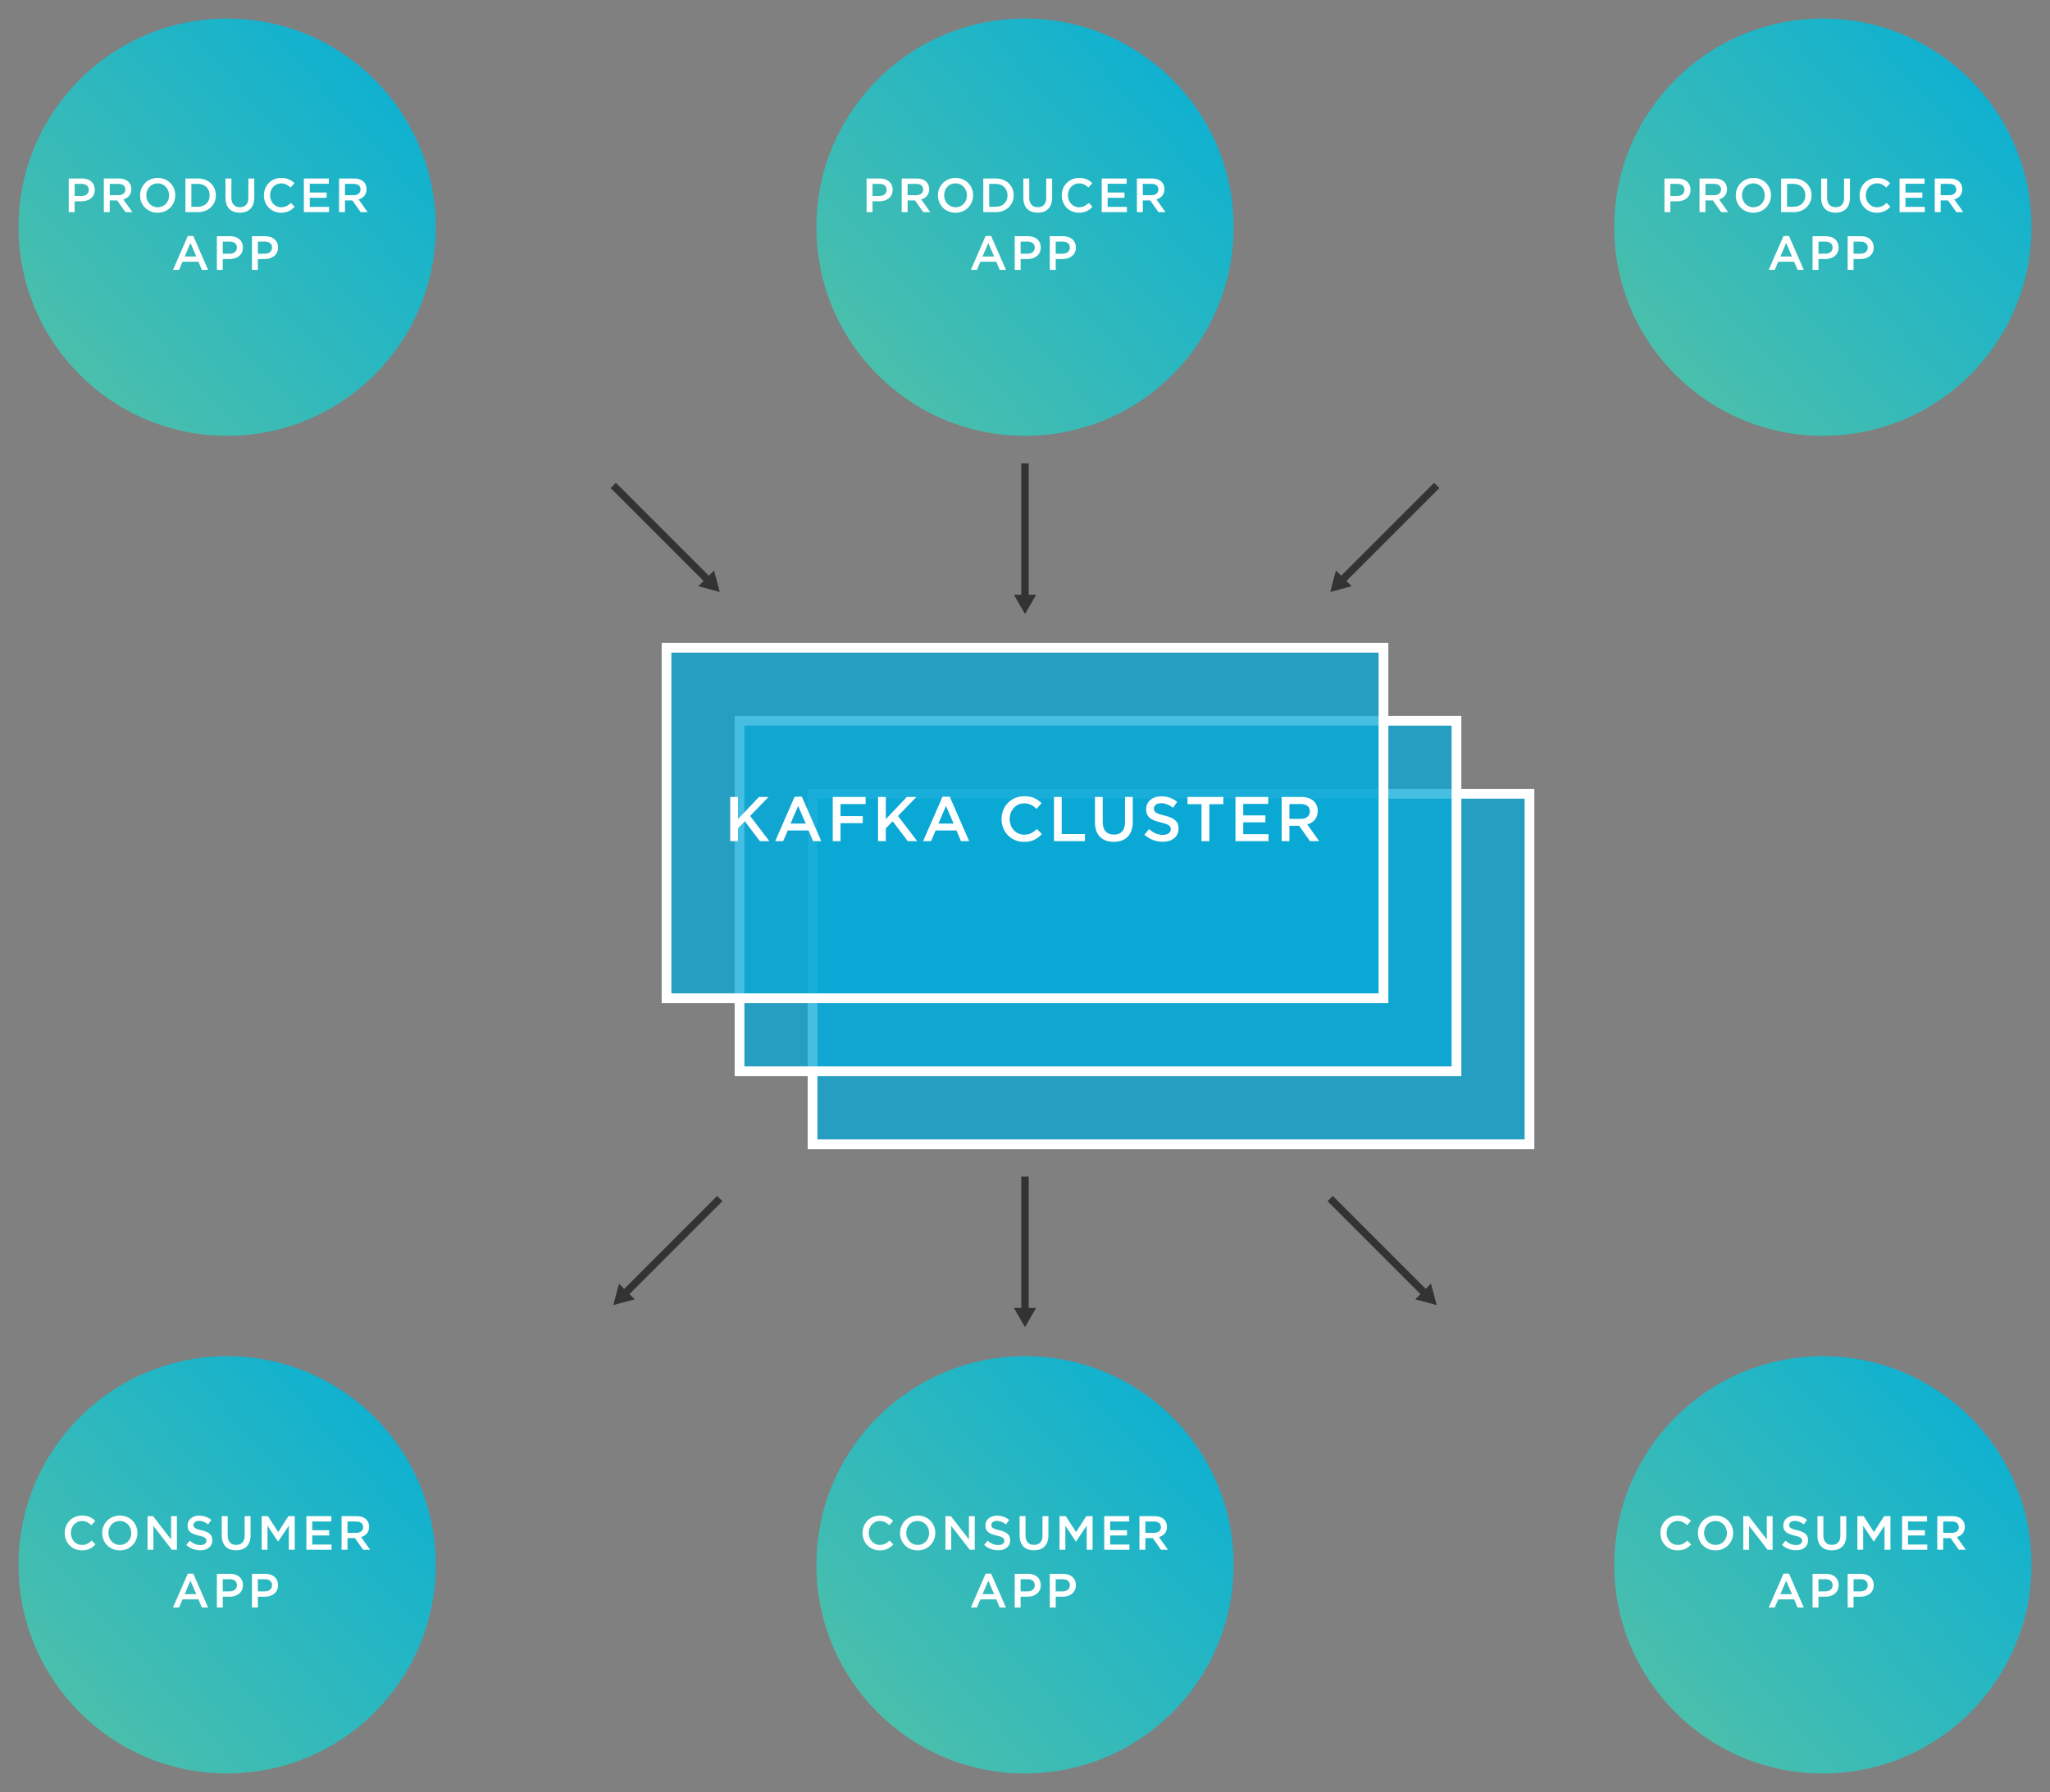 <svg version="1.1" id="Layer_1" xmlns="http://www.w3.org/2000/svg" x="0" y="0" width="552.386" height="482.792" xml:space="preserve"><rect width="100%" height="100%" fill="#808080" stroke="none"/><style>.st0{fill:#08a8d6;fill-opacity:.75}.st1{fill:#fff}.st8{fill:#333}</style><path class="st0" d="M218.945 213.853h193.183v94.43H218.945z"/><path class="st1" d="M413.439 309.595H217.633v-97.053h195.806v97.053zm-193.183-2.623h190.56v-91.807h-190.56v91.807z"/><path class="st0" d="M199.273 194.181h193.183v94.43H199.273z"/><path class="st1" d="M393.768 289.923H197.961V192.87h195.806v97.053zM200.584 287.3h190.56v-91.807h-190.56V287.3z"/><path class="st0" d="M179.601 174.51h193.183v94.43H179.601z"/><path class="st1" d="M374.096 270.251H178.29v-97.053h195.806v97.053zm-193.183-2.623h190.56v-91.807h-190.56v91.807z"/><path class="st1" d="M196.752 214.713h2.091v5.983l5.66-5.983h2.584l-4.964 5.117 5.185 6.782h-2.55l-4.062-5.354-1.853 1.903v3.451h-2.091v-11.899zM214.125 214.628h1.938l5.235 11.984h-2.21l-1.207-2.873h-5.626l-1.225 2.873h-2.142l5.237-11.984zm2.993 7.259l-2.057-4.76-2.04 4.76h4.097zM224.394 214.713h8.855v1.904h-6.765v3.247h6v1.904h-6v4.845h-2.091v-11.9zM236.6 214.713h2.091v5.983l5.66-5.983h2.584l-4.964 5.117 5.185 6.782h-2.55l-4.062-5.354-1.853 1.903v3.451H236.6v-11.899zM253.973 214.628h1.938l5.235 11.984h-2.21l-1.207-2.873h-5.626l-1.225 2.873h-2.142l5.237-11.984zm2.992 7.259l-2.057-4.76-2.04 4.76h4.097zM269.869 220.697v-.034c0-3.382 2.532-6.153 6.137-6.153 2.192 0 3.519.765 4.657 1.853l-1.343 1.547c-.952-.884-1.972-1.479-3.332-1.479-2.261 0-3.927 1.87-3.927 4.199v.034c0 2.329 1.649 4.215 3.927 4.215 1.462 0 2.397-.578 3.417-1.529l1.343 1.359c-1.241 1.292-2.601 2.108-4.827 2.108-3.468-.001-6.052-2.704-6.052-6.12zM283.996 214.713h2.091v9.995h6.255v1.904h-8.346v-11.899zM295.045 221.563v-6.85h2.091v6.765c0 2.21 1.139 3.383 3.009 3.383 1.853 0 2.991-1.105 2.991-3.298v-6.85h2.091v6.749c0 3.552-2.006 5.337-5.116 5.337-3.094 0-5.066-1.785-5.066-5.236zM308.356 224.878l1.259-1.496c1.139.986 2.294 1.547 3.756 1.547 1.292 0 2.108-.612 2.108-1.496v-.034c0-.85-.477-1.309-2.686-1.819-2.533-.612-3.961-1.36-3.961-3.553v-.034c0-2.04 1.699-3.451 4.062-3.451 1.733 0 3.11.527 4.317 1.496l-1.122 1.581c-1.07-.799-2.142-1.224-3.229-1.224-1.224 0-1.938.629-1.938 1.411v.034c0 .918.544 1.326 2.839 1.87 2.516.612 3.808 1.513 3.808 3.484v.034c0 2.227-1.751 3.553-4.25 3.553-1.818.001-3.534-.628-4.963-1.903zM323.757 216.651h-3.773v-1.938h9.655v1.938h-3.773v9.961h-2.108v-9.961zM332.905 214.713h8.821v1.87h-6.73v3.094h5.966v1.87h-5.966v3.195h6.815v1.87h-8.906v-11.899zM345.348 214.713h5.303c1.496 0 2.669.442 3.434 1.19.629.646.986 1.53.986 2.566v.034c0 1.955-1.173 3.128-2.822 3.604l3.213 4.505h-2.481l-2.924-4.148h-2.617v4.148h-2.091v-11.899zm5.151 5.898c1.495 0 2.447-.781 2.447-1.988v-.034c0-1.275-.918-1.972-2.465-1.972h-3.042v3.994h3.06z"/><g><linearGradient id="SVGID_1_" gradientUnits="userSpaceOnUse" x1="234.423" y1="98.816" x2="317.963" y2="23.597"><stop offset="0" stop-color="#4abfac"/><stop offset="1" stop-color="#10b1d0"/></linearGradient><circle cx="276.193" cy="61.207" r="56.206" fill="url(#SVGID_1_)"/><linearGradient id="SVGID_2_" gradientUnits="userSpaceOnUse" x1="449.409" y1="98.816" x2="532.949" y2="23.597"><stop offset="0" stop-color="#4abfac"/><stop offset="1" stop-color="#10b1d0"/></linearGradient><circle cx="491.179" cy="61.207" r="56.206" fill="url(#SVGID_2_)"/><linearGradient id="SVGID_3_" gradientUnits="userSpaceOnUse" x1="19.437" y1="98.816" x2="102.977" y2="23.597"><stop offset="0" stop-color="#4abfac"/><stop offset="1" stop-color="#10b1d0"/></linearGradient><circle cx="61.207" cy="61.207" r="56.206" fill="url(#SVGID_3_)"/><path class="st1" d="M18.522 48.089h3.575c2.125 0 3.446 1.205 3.446 3.031v.026c0 2.033-1.632 3.096-3.627 3.096h-1.801v2.915h-1.593v-9.068zm3.445 4.716c1.205 0 1.957-.674 1.957-1.619v-.026c0-1.062-.764-1.619-1.957-1.619h-1.853v3.265h1.853zM27.98 48.089h4.042c1.14 0 2.034.337 2.617.907.479.492.751 1.166.751 1.956v.025c0 1.49-.894 2.384-2.15 2.747l2.448 3.433h-1.892l-2.228-3.161h-1.995v3.161H27.98v-9.068zm3.925 4.495c1.14 0 1.866-.596 1.866-1.516v-.025c0-.972-.7-1.503-1.879-1.503h-2.319v3.044h2.332zM37.749 52.65v-.026c0-2.552 1.969-4.689 4.754-4.689s4.729 2.111 4.729 4.664v.025c0 2.552-1.969 4.689-4.754 4.689-2.786 0-4.729-2.111-4.729-4.663zm7.812 0v-.026c0-1.762-1.283-3.226-3.083-3.226-1.801 0-3.057 1.438-3.057 3.2v.025c0 1.762 1.282 3.213 3.083 3.213s3.057-1.424 3.057-3.186zM49.966 48.089h3.381c2.85 0 4.819 1.956 4.819 4.509v.025c0 2.552-1.969 4.534-4.819 4.534h-3.381v-9.068zm1.594 1.452v6.166h1.788c1.904 0 3.148-1.282 3.148-3.057v-.026c0-1.774-1.244-3.083-3.148-3.083H51.56zM60.759 53.31v-5.221h1.594v5.156c0 1.684.868 2.578 2.293 2.578 1.412 0 2.28-.843 2.28-2.514v-5.221h1.593v5.144c0 2.707-1.528 4.067-3.899 4.067-2.358.001-3.861-1.359-3.861-3.989zM71.111 52.65v-.026c0-2.578 1.93-4.689 4.676-4.689 1.671 0 2.682.583 3.55 1.412l-1.023 1.179c-.726-.674-1.503-1.127-2.539-1.127-1.723 0-2.992 1.425-2.992 3.2v.025c0 1.774 1.256 3.213 2.992 3.213 1.114 0 1.827-.44 2.604-1.166l1.023 1.036c-.946.984-1.982 1.606-3.679 1.606-2.642 0-4.612-2.06-4.612-4.663zM81.878 48.089h6.723v1.425h-5.13v2.358h4.547v1.425h-4.547v2.436h5.195v1.425h-6.788v-9.069zM91.362 48.089h4.042c1.14 0 2.034.337 2.617.907.479.492.751 1.166.751 1.956v.025c0 1.49-.894 2.384-2.15 2.747l2.448 3.433h-1.891l-2.228-3.161h-1.995v3.161h-1.594v-9.068zm3.926 4.495c1.14 0 1.865-.596 1.865-1.516v-.025c0-.972-.7-1.503-1.878-1.503h-2.319v3.044h2.332zM50.607 63.573h1.477l3.99 9.133H54.39l-.92-2.189h-4.288l-.933 2.189h-1.632l3.99-9.133zm2.28 5.531l-1.567-3.627-1.555 3.627h3.122zM58.434 63.637h3.576c2.124 0 3.446 1.205 3.446 3.031v.026c0 2.033-1.632 3.096-3.627 3.096h-1.801v2.915h-1.593v-9.068zm3.445 4.716c1.205 0 1.956-.674 1.956-1.619v-.026c0-1.062-.764-1.619-1.956-1.619h-1.853v3.265h1.853zM67.892 63.637h3.576c2.124 0 3.446 1.205 3.446 3.031v.026c0 2.033-1.632 3.096-3.627 3.096h-1.801v2.915h-1.593v-9.068zm3.445 4.716c1.205 0 1.956-.674 1.956-1.619v-.026c0-1.062-.764-1.619-1.956-1.619h-1.853v3.265h1.853z"/><g><path class="st1" d="M233.508 48.089h3.575c2.125 0 3.446 1.205 3.446 3.031v.026c0 2.033-1.632 3.096-3.627 3.096h-1.801v2.915h-1.593v-9.068zm3.446 4.716c1.205 0 1.957-.674 1.957-1.619v-.026c0-1.062-.764-1.619-1.957-1.619h-1.853v3.265h1.853zM242.966 48.089h4.042c1.14 0 2.034.337 2.617.907.479.492.751 1.166.751 1.956v.025c0 1.49-.894 2.384-2.15 2.747l2.448 3.433h-1.892l-2.228-3.161h-1.995v3.161h-1.593v-9.068zm3.926 4.495c1.14 0 1.866-.596 1.866-1.516v-.025c0-.972-.7-1.503-1.879-1.503h-2.319v3.044h2.332zM252.735 52.65v-.026c0-2.552 1.969-4.689 4.754-4.689s4.729 2.111 4.729 4.664v.025c0 2.552-1.969 4.689-4.754 4.689-2.786 0-4.729-2.111-4.729-4.663zm7.812 0v-.026c0-1.762-1.283-3.226-3.083-3.226-1.801 0-3.057 1.438-3.057 3.2v.025c0 1.762 1.282 3.213 3.083 3.213s3.057-1.424 3.057-3.186zM264.953 48.089h3.381c2.85 0 4.819 1.956 4.819 4.509v.025c0 2.552-1.969 4.534-4.819 4.534h-3.381v-9.068zm1.593 1.452v6.166h1.788c1.904 0 3.148-1.282 3.148-3.057v-.026c0-1.774-1.244-3.083-3.148-3.083h-1.788zM275.746 53.31v-5.221h1.594v5.156c0 1.684.868 2.578 2.293 2.578 1.412 0 2.28-.843 2.28-2.514v-5.221h1.593v5.144c0 2.707-1.528 4.067-3.899 4.067-2.358.001-3.861-1.359-3.861-3.989zM286.098 52.65v-.026c0-2.578 1.93-4.689 4.676-4.689 1.671 0 2.682.583 3.55 1.412l-1.023 1.179c-.726-.674-1.503-1.127-2.539-1.127-1.723 0-2.992 1.425-2.992 3.2v.025c0 1.774 1.256 3.213 2.992 3.213 1.114 0 1.827-.44 2.604-1.166l1.023 1.036c-.946.984-1.982 1.606-3.679 1.606-2.643 0-4.612-2.06-4.612-4.663zM296.864 48.089h6.723v1.425h-5.13v2.358h4.547v1.425h-4.547v2.436h5.195v1.425h-6.788v-9.069zM306.348 48.089h4.042c1.14 0 2.034.337 2.617.907.479.492.751 1.166.751 1.956v.025c0 1.49-.894 2.384-2.15 2.747l2.448 3.433h-1.891l-2.228-3.161h-1.995v3.161h-1.594v-9.068zm3.926 4.495c1.14 0 1.865-.596 1.865-1.516v-.025c0-.972-.7-1.503-1.878-1.503h-2.319v3.044h2.332zM265.594 63.573h1.477l3.99 9.133h-1.684l-.92-2.189h-4.288l-.933 2.189h-1.632l3.99-9.133zm2.28 5.531l-1.567-3.627-1.555 3.627h3.122zM273.42 63.637h3.576c2.124 0 3.446 1.205 3.446 3.031v.026c0 2.033-1.632 3.096-3.627 3.096h-1.801v2.915h-1.593v-9.068zm3.446 4.716c1.205 0 1.956-.674 1.956-1.619v-.026c0-1.062-.764-1.619-1.956-1.619h-1.853v3.265h1.853zM282.878 63.637h3.576c2.124 0 3.446 1.205 3.446 3.031v.026c0 2.033-1.632 3.096-3.627 3.096h-1.801v2.915h-1.593v-9.068zm3.446 4.716c1.205 0 1.956-.674 1.956-1.619v-.026c0-1.062-.764-1.619-1.956-1.619h-1.853v3.265h1.853z"/></g><g><path class="st1" d="M448.494 48.089h3.576c2.125 0 3.446 1.205 3.446 3.031v.026c0 2.033-1.632 3.096-3.627 3.096h-1.801v2.915h-1.594v-9.068zm3.446 4.716c1.205 0 1.956-.674 1.956-1.619v-.026c0-1.062-.765-1.619-1.956-1.619h-1.853v3.265h1.853zM457.952 48.089h4.042c1.141 0 2.034.337 2.617.907.479.492.751 1.166.751 1.956v.025c0 1.49-.894 2.384-2.15 2.747l2.449 3.433h-1.891l-2.229-3.161h-1.995v3.161h-1.593v-9.068zm3.925 4.495c1.14 0 1.865-.596 1.865-1.516v-.025c0-.972-.699-1.503-1.878-1.503h-2.319v3.044h2.332zM467.721 52.65v-.026c0-2.552 1.969-4.689 4.754-4.689 2.785 0 4.728 2.111 4.728 4.664v.025c0 2.552-1.969 4.689-4.754 4.689s-4.728-2.111-4.728-4.663zm7.812 0v-.026c0-1.762-1.282-3.226-3.083-3.226s-3.058 1.438-3.058 3.2v.025c0 1.762 1.283 3.213 3.083 3.213 1.801 0 3.058-1.424 3.058-3.186zM479.939 48.089h3.381c2.85 0 4.819 1.956 4.819 4.509v.025c0 2.552-1.969 4.534-4.819 4.534h-3.381v-9.068zm1.593 1.452v6.166h1.788c1.904 0 3.148-1.282 3.148-3.057v-.026c0-1.774-1.244-3.083-3.148-3.083h-1.788zM490.731 53.31v-5.221h1.593v5.156c0 1.684.868 2.578 2.293 2.578 1.412 0 2.28-.843 2.28-2.514v-5.221h1.593v5.144c0 2.707-1.529 4.067-3.899 4.067-2.357.001-3.86-1.359-3.86-3.989zM501.083 52.65v-.026c0-2.578 1.93-4.689 4.677-4.689 1.671 0 2.682.583 3.549 1.412l-1.023 1.179c-.725-.674-1.502-1.127-2.539-1.127-1.723 0-2.993 1.425-2.993 3.2v.025c0 1.774 1.257 3.213 2.993 3.213 1.114 0 1.827-.44 2.604-1.166l1.023 1.036c-.946.984-1.982 1.606-3.679 1.606-2.643 0-4.612-2.06-4.612-4.663zM511.85 48.089h6.724v1.425h-5.13v2.358h4.547v1.425h-4.547v2.436h5.195v1.425h-6.788v-9.069zM521.334 48.089h4.042c1.14 0 2.034.337 2.617.907.479.492.751 1.166.751 1.956v.025c0 1.49-.894 2.384-2.15 2.747l2.449 3.433h-1.892l-2.229-3.161h-1.995v3.161h-1.593v-9.068zm3.925 4.495c1.14 0 1.866-.596 1.866-1.516v-.025c0-.972-.7-1.503-1.878-1.503h-2.319v3.044h2.331zM480.58 63.573h1.477l3.99 9.133h-1.684l-.919-2.189h-4.288l-.933 2.189h-1.633l3.99-9.133zm2.28 5.531l-1.567-3.627-1.555 3.627h3.122zM488.406 63.637h3.575c2.125 0 3.446 1.205 3.446 3.031v.026c0 2.033-1.632 3.096-3.627 3.096h-1.801v2.915h-1.593v-9.068zm3.446 4.716c1.205 0 1.957-.674 1.957-1.619v-.026c0-1.062-.765-1.619-1.957-1.619h-1.853v3.265h1.853zM497.864 63.637h3.575c2.125 0 3.446 1.205 3.446 3.031v.026c0 2.033-1.632 3.096-3.627 3.096h-1.801v2.915h-1.593v-9.068zm3.446 4.716c1.205 0 1.957-.674 1.957-1.619v-.026c0-1.062-.765-1.619-1.957-1.619h-1.853v3.265h1.853z"/></g></g><g><linearGradient id="SVGID_4_" gradientUnits="userSpaceOnUse" x1="234.423" y1="459.196" x2="317.963" y2="383.976"><stop offset="0" stop-color="#4abfac"/><stop offset="1" stop-color="#10b1d0"/></linearGradient><circle cx="276.193" cy="421.586" r="56.206" fill="url(#SVGID_4_)"/><linearGradient id="SVGID_5_" gradientUnits="userSpaceOnUse" x1="449.409" y1="459.196" x2="532.949" y2="383.976"><stop offset="0" stop-color="#4abfac"/><stop offset="1" stop-color="#10b1d0"/></linearGradient><circle cx="491.179" cy="421.586" r="56.206" fill="url(#SVGID_5_)"/><linearGradient id="SVGID_6_" gradientUnits="userSpaceOnUse" x1="19.437" y1="459.196" x2="102.977" y2="383.976"><stop offset="0" stop-color="#4abfac"/><stop offset="1" stop-color="#10b1d0"/></linearGradient><circle cx="61.207" cy="421.586" r="56.206" fill="url(#SVGID_6_)"/><path class="st1" d="M17.44 413.029v-.026c0-2.578 1.93-4.689 4.677-4.689 1.671 0 2.682.583 3.549 1.412l-1.023 1.179c-.725-.674-1.502-1.127-2.539-1.127-1.723 0-2.993 1.425-2.993 3.2v.025c0 1.774 1.257 3.213 2.993 3.213 1.114 0 1.827-.44 2.604-1.166l1.023 1.036c-.946.984-1.982 1.606-3.679 1.606-2.643 0-4.612-2.059-4.612-4.663zM27.546 413.029v-.026c0-2.552 1.969-4.689 4.754-4.689s4.729 2.111 4.729 4.664v.025c0 2.552-1.969 4.689-4.754 4.689-2.786 0-4.729-2.111-4.729-4.663zm7.811 0v-.026c0-1.762-1.283-3.226-3.083-3.226-1.801 0-3.057 1.438-3.057 3.2v.025c0 1.762 1.282 3.213 3.083 3.213s3.057-1.424 3.057-3.186zM39.764 408.469h1.477l4.857 6.271v-6.271h1.568v9.068h-1.334l-5-6.451v6.451h-1.567v-9.068zM50.194 416.216l.958-1.14c.868.751 1.749 1.179 2.863 1.179.984 0 1.606-.467 1.606-1.141v-.025c0-.647-.363-.998-2.047-1.387-1.93-.466-3.019-1.036-3.019-2.707v-.026c0-1.555 1.296-2.63 3.096-2.63 1.322 0 2.371.402 3.291 1.141l-.855 1.204c-.816-.608-1.632-.933-2.461-.933-.933 0-1.477.479-1.477 1.075v.026c0 .699.414 1.011 2.163 1.425 1.917.467 2.902 1.153 2.902 2.656v.025c0 1.697-1.335 2.708-3.239 2.708a5.576 5.576 0 0 1-3.781-1.45zM59.755 413.689v-5.221h1.594v5.156c0 1.684.868 2.578 2.293 2.578 1.412 0 2.28-.843 2.28-2.514v-5.221h1.593v5.144c0 2.707-1.528 4.067-3.899 4.067-2.358.002-3.861-1.359-3.861-3.989zM70.509 408.469h1.697l2.759 4.288 2.759-4.288h1.697v9.068h-1.593v-6.503l-2.863 4.274h-.052l-2.837-4.249v6.478h-1.567v-9.068zM82.558 408.469h6.724v1.425h-5.13v2.358h4.547v1.425h-4.547v2.436h5.194v1.425h-6.788v-9.069zM92.042 408.469h4.042c1.14 0 2.034.337 2.617.907.479.492.751 1.166.751 1.956v.025c0 1.49-.894 2.384-2.15 2.747l2.448 3.433h-1.892l-2.228-3.161h-1.995v3.161h-1.593v-9.068zm3.926 4.495c1.14 0 1.866-.596 1.866-1.516v-.025c0-.972-.7-1.503-1.879-1.503h-2.319v3.044h2.332zM50.607 423.952h1.477l3.99 9.133H54.39l-.92-2.189h-4.288l-.933 2.189h-1.632l3.99-9.133zm2.28 5.531l-1.567-3.627-1.555 3.627h3.122zM58.434 424.017h3.576c2.124 0 3.446 1.205 3.446 3.031v.026c0 2.033-1.632 3.096-3.627 3.096h-1.801v2.915h-1.593v-9.068zm3.445 4.715c1.205 0 1.956-.674 1.956-1.619v-.026c0-1.062-.764-1.619-1.956-1.619h-1.853v3.265h1.853zM67.892 424.017h3.576c2.124 0 3.446 1.205 3.446 3.031v.026c0 2.033-1.632 3.096-3.627 3.096h-1.801v2.915h-1.593v-9.068zm3.445 4.715c1.205 0 1.956-.674 1.956-1.619v-.026c0-1.062-.764-1.619-1.956-1.619h-1.853v3.265h1.853z"/><g><path class="st1" d="M232.426 413.029v-.026c0-2.578 1.93-4.689 4.677-4.689 1.671 0 2.682.583 3.549 1.412l-1.023 1.179c-.725-.674-1.502-1.127-2.539-1.127-1.723 0-2.993 1.425-2.993 3.2v.025c0 1.774 1.257 3.213 2.993 3.213 1.114 0 1.827-.44 2.604-1.166l1.023 1.036c-.946.984-1.982 1.606-3.679 1.606-2.643 0-4.612-2.059-4.612-4.663zM242.532 413.029v-.026c0-2.552 1.969-4.689 4.754-4.689s4.729 2.111 4.729 4.664v.025c0 2.552-1.969 4.689-4.754 4.689-2.786 0-4.729-2.111-4.729-4.663zm7.812 0v-.026c0-1.762-1.283-3.226-3.083-3.226-1.801 0-3.057 1.438-3.057 3.2v.025c0 1.762 1.282 3.213 3.083 3.213s3.057-1.424 3.057-3.186zM254.75 408.469h1.477l4.857 6.271v-6.271h1.568v9.068h-1.334l-5-6.451v6.451h-1.567v-9.068zM265.18 416.216l.958-1.14c.868.751 1.749 1.179 2.863 1.179.984 0 1.606-.467 1.606-1.141v-.025c0-.647-.363-.998-2.047-1.387-1.93-.466-3.019-1.036-3.019-2.707v-.026c0-1.555 1.296-2.63 3.096-2.63 1.322 0 2.371.402 3.291 1.141l-.855 1.204c-.816-.608-1.632-.933-2.461-.933-.933 0-1.477.479-1.477 1.075v.026c0 .699.414 1.011 2.163 1.425 1.917.467 2.902 1.153 2.902 2.656v.025c0 1.697-1.335 2.708-3.239 2.708a5.577 5.577 0 0 1-3.781-1.45zM274.742 413.689v-5.221h1.594v5.156c0 1.684.868 2.578 2.293 2.578 1.412 0 2.28-.843 2.28-2.514v-5.221h1.593v5.144c0 2.707-1.528 4.067-3.899 4.067-2.358.002-3.861-1.359-3.861-3.989zM285.496 408.469h1.697l2.759 4.288 2.759-4.288h1.697v9.068h-1.593v-6.503l-2.863 4.274h-.052l-2.837-4.249v6.478h-1.567v-9.068zM297.544 408.469h6.724v1.425h-5.13v2.358h4.547v1.425h-4.547v2.436h5.194v1.425h-6.788v-9.069zM307.029 408.469h4.042c1.14 0 2.034.337 2.617.907.479.492.751 1.166.751 1.956v.025c0 1.49-.894 2.384-2.15 2.747l2.448 3.433h-1.892l-2.228-3.161h-1.995v3.161h-1.593v-9.068zm3.925 4.495c1.14 0 1.866-.596 1.866-1.516v-.025c0-.972-.7-1.503-1.879-1.503h-2.319v3.044h2.332zM265.594 423.952h1.477l3.99 9.133h-1.684l-.92-2.189h-4.288l-.933 2.189h-1.632l3.99-9.133zm2.28 5.531l-1.567-3.627-1.555 3.627h3.122zM273.42 424.017h3.576c2.124 0 3.446 1.205 3.446 3.031v.026c0 2.033-1.632 3.096-3.627 3.096h-1.801v2.915h-1.593v-9.068zm3.446 4.715c1.205 0 1.956-.674 1.956-1.619v-.026c0-1.062-.764-1.619-1.956-1.619h-1.853v3.265h1.853zM282.878 424.017h3.576c2.124 0 3.446 1.205 3.446 3.031v.026c0 2.033-1.632 3.096-3.627 3.096h-1.801v2.915h-1.593v-9.068zm3.446 4.715c1.205 0 1.956-.674 1.956-1.619v-.026c0-1.062-.764-1.619-1.956-1.619h-1.853v3.265h1.853z"/></g><g><path class="st1" d="M447.412 413.029v-.026c0-2.578 1.93-4.689 4.676-4.689 1.671 0 2.682.583 3.55 1.412l-1.023 1.179c-.726-.674-1.503-1.127-2.539-1.127-1.723 0-2.992 1.425-2.992 3.2v.025c0 1.774 1.256 3.213 2.992 3.213 1.114 0 1.827-.44 2.604-1.166l1.023 1.036c-.946.984-1.982 1.606-3.679 1.606-2.643 0-4.612-2.059-4.612-4.663zM457.518 413.029v-.026c0-2.552 1.969-4.689 4.754-4.689 2.785 0 4.728 2.111 4.728 4.664v.025c0 2.552-1.969 4.689-4.754 4.689s-4.728-2.111-4.728-4.663zm7.812 0v-.026c0-1.762-1.282-3.226-3.083-3.226s-3.058 1.438-3.058 3.2v.025c0 1.762 1.283 3.213 3.083 3.213 1.801.001 3.058-1.424 3.058-3.186zM469.736 408.469h1.477l4.858 6.271v-6.271h1.567v9.068h-1.334l-5-6.451v6.451h-1.567v-9.068zM480.166 416.216l.959-1.14c.868.751 1.749 1.179 2.863 1.179.985 0 1.606-.467 1.606-1.141v-.025c0-.647-.363-.998-2.047-1.387-1.93-.466-3.019-1.036-3.019-2.707v-.026c0-1.555 1.295-2.63 3.096-2.63 1.321 0 2.371.402 3.291 1.141l-.855 1.204c-.816-.608-1.632-.933-2.461-.933-.933 0-1.477.479-1.477 1.075v.026c0 .699.415 1.011 2.164 1.425 1.917.467 2.901 1.153 2.901 2.656v.025c0 1.697-1.334 2.708-3.238 2.708a5.577 5.577 0 0 1-3.783-1.45zM489.728 413.689v-5.221h1.593v5.156c0 1.684.868 2.578 2.293 2.578 1.412 0 2.28-.843 2.28-2.514v-5.221h1.593v5.144c0 2.707-1.529 4.067-3.899 4.067-2.358.002-3.86-1.359-3.86-3.989zM500.481 408.469h1.697l2.759 4.288 2.759-4.288h1.697v9.068H507.8v-6.503l-2.863 4.274h-.052l-2.837-4.249v6.478h-1.567v-9.068zM512.531 408.469h6.723v1.425h-5.13v2.358h4.547v1.425h-4.547v2.436h5.195v1.425h-6.788v-9.069zM522.015 408.469h4.042c1.141 0 2.034.337 2.617.907.479.492.751 1.166.751 1.956v.025c0 1.49-.894 2.384-2.15 2.747l2.449 3.433h-1.891l-2.229-3.161h-1.995v3.161h-1.593v-9.068zm3.925 4.495c1.14 0 1.865-.596 1.865-1.516v-.025c0-.972-.699-1.503-1.878-1.503h-2.319v3.044h2.332zM480.58 423.952h1.477l3.99 9.133h-1.684l-.919-2.189h-4.288l-.933 2.189h-1.633l3.99-9.133zm2.28 5.531l-1.567-3.627-1.555 3.627h3.122zM488.406 424.017h3.575c2.125 0 3.446 1.205 3.446 3.031v.026c0 2.033-1.632 3.096-3.627 3.096h-1.801v2.915h-1.593v-9.068zm3.446 4.715c1.205 0 1.957-.674 1.957-1.619v-.026c0-1.062-.765-1.619-1.957-1.619h-1.853v3.265h1.853zM497.864 424.017h3.575c2.125 0 3.446 1.205 3.446 3.031v.026c0 2.033-1.632 3.096-3.627 3.096h-1.801v2.915h-1.593v-9.068zm3.446 4.715c1.205 0 1.957-.674 1.957-1.619v-.026c0-1.062-.765-1.619-1.957-1.619h-1.853v3.265h1.853z"/></g></g><g><path class="st8" d="M275.193 124.839h2v36.277h-2z"/><path class="st8" d="M273.201 160.241l2.992 5.181 2.992-5.181z"/><path transform="rotate(-45.001 178.078 143.61)" class="st8" d="M177.079 125.47h2v36.277h-2z"/><path class="st8" d="M188.17 157.931l5.78 1.548-1.549-5.779z"/><g><path transform="rotate(-45.001 374.307 143.613)" class="st8" d="M356.168 142.608h36.278v2h-36.278z"/><path class="st8" d="M359.984 153.7l-1.548 5.779 5.779-1.548z"/></g></g><g><path class="st8" d="M275.193 316.966h2v36.277h-2z"/><path class="st8" d="M273.201 352.368l2.992 5.181 2.992-5.181z"/></g><g><path transform="rotate(-45.001 181.12 335.738)" class="st8" d="M162.985 334.735h36.277v2h-36.277z"/><path class="st8" d="M166.801 345.826l-1.548 5.779 5.779-1.548z"/></g><g><path transform="rotate(-45.001 371.266 335.743)" class="st8" d="M370.262 317.596h2v36.277h-2z"/><path class="st8" d="M385.585 345.826l1.548 5.779-5.779-1.548z"/></g></svg>